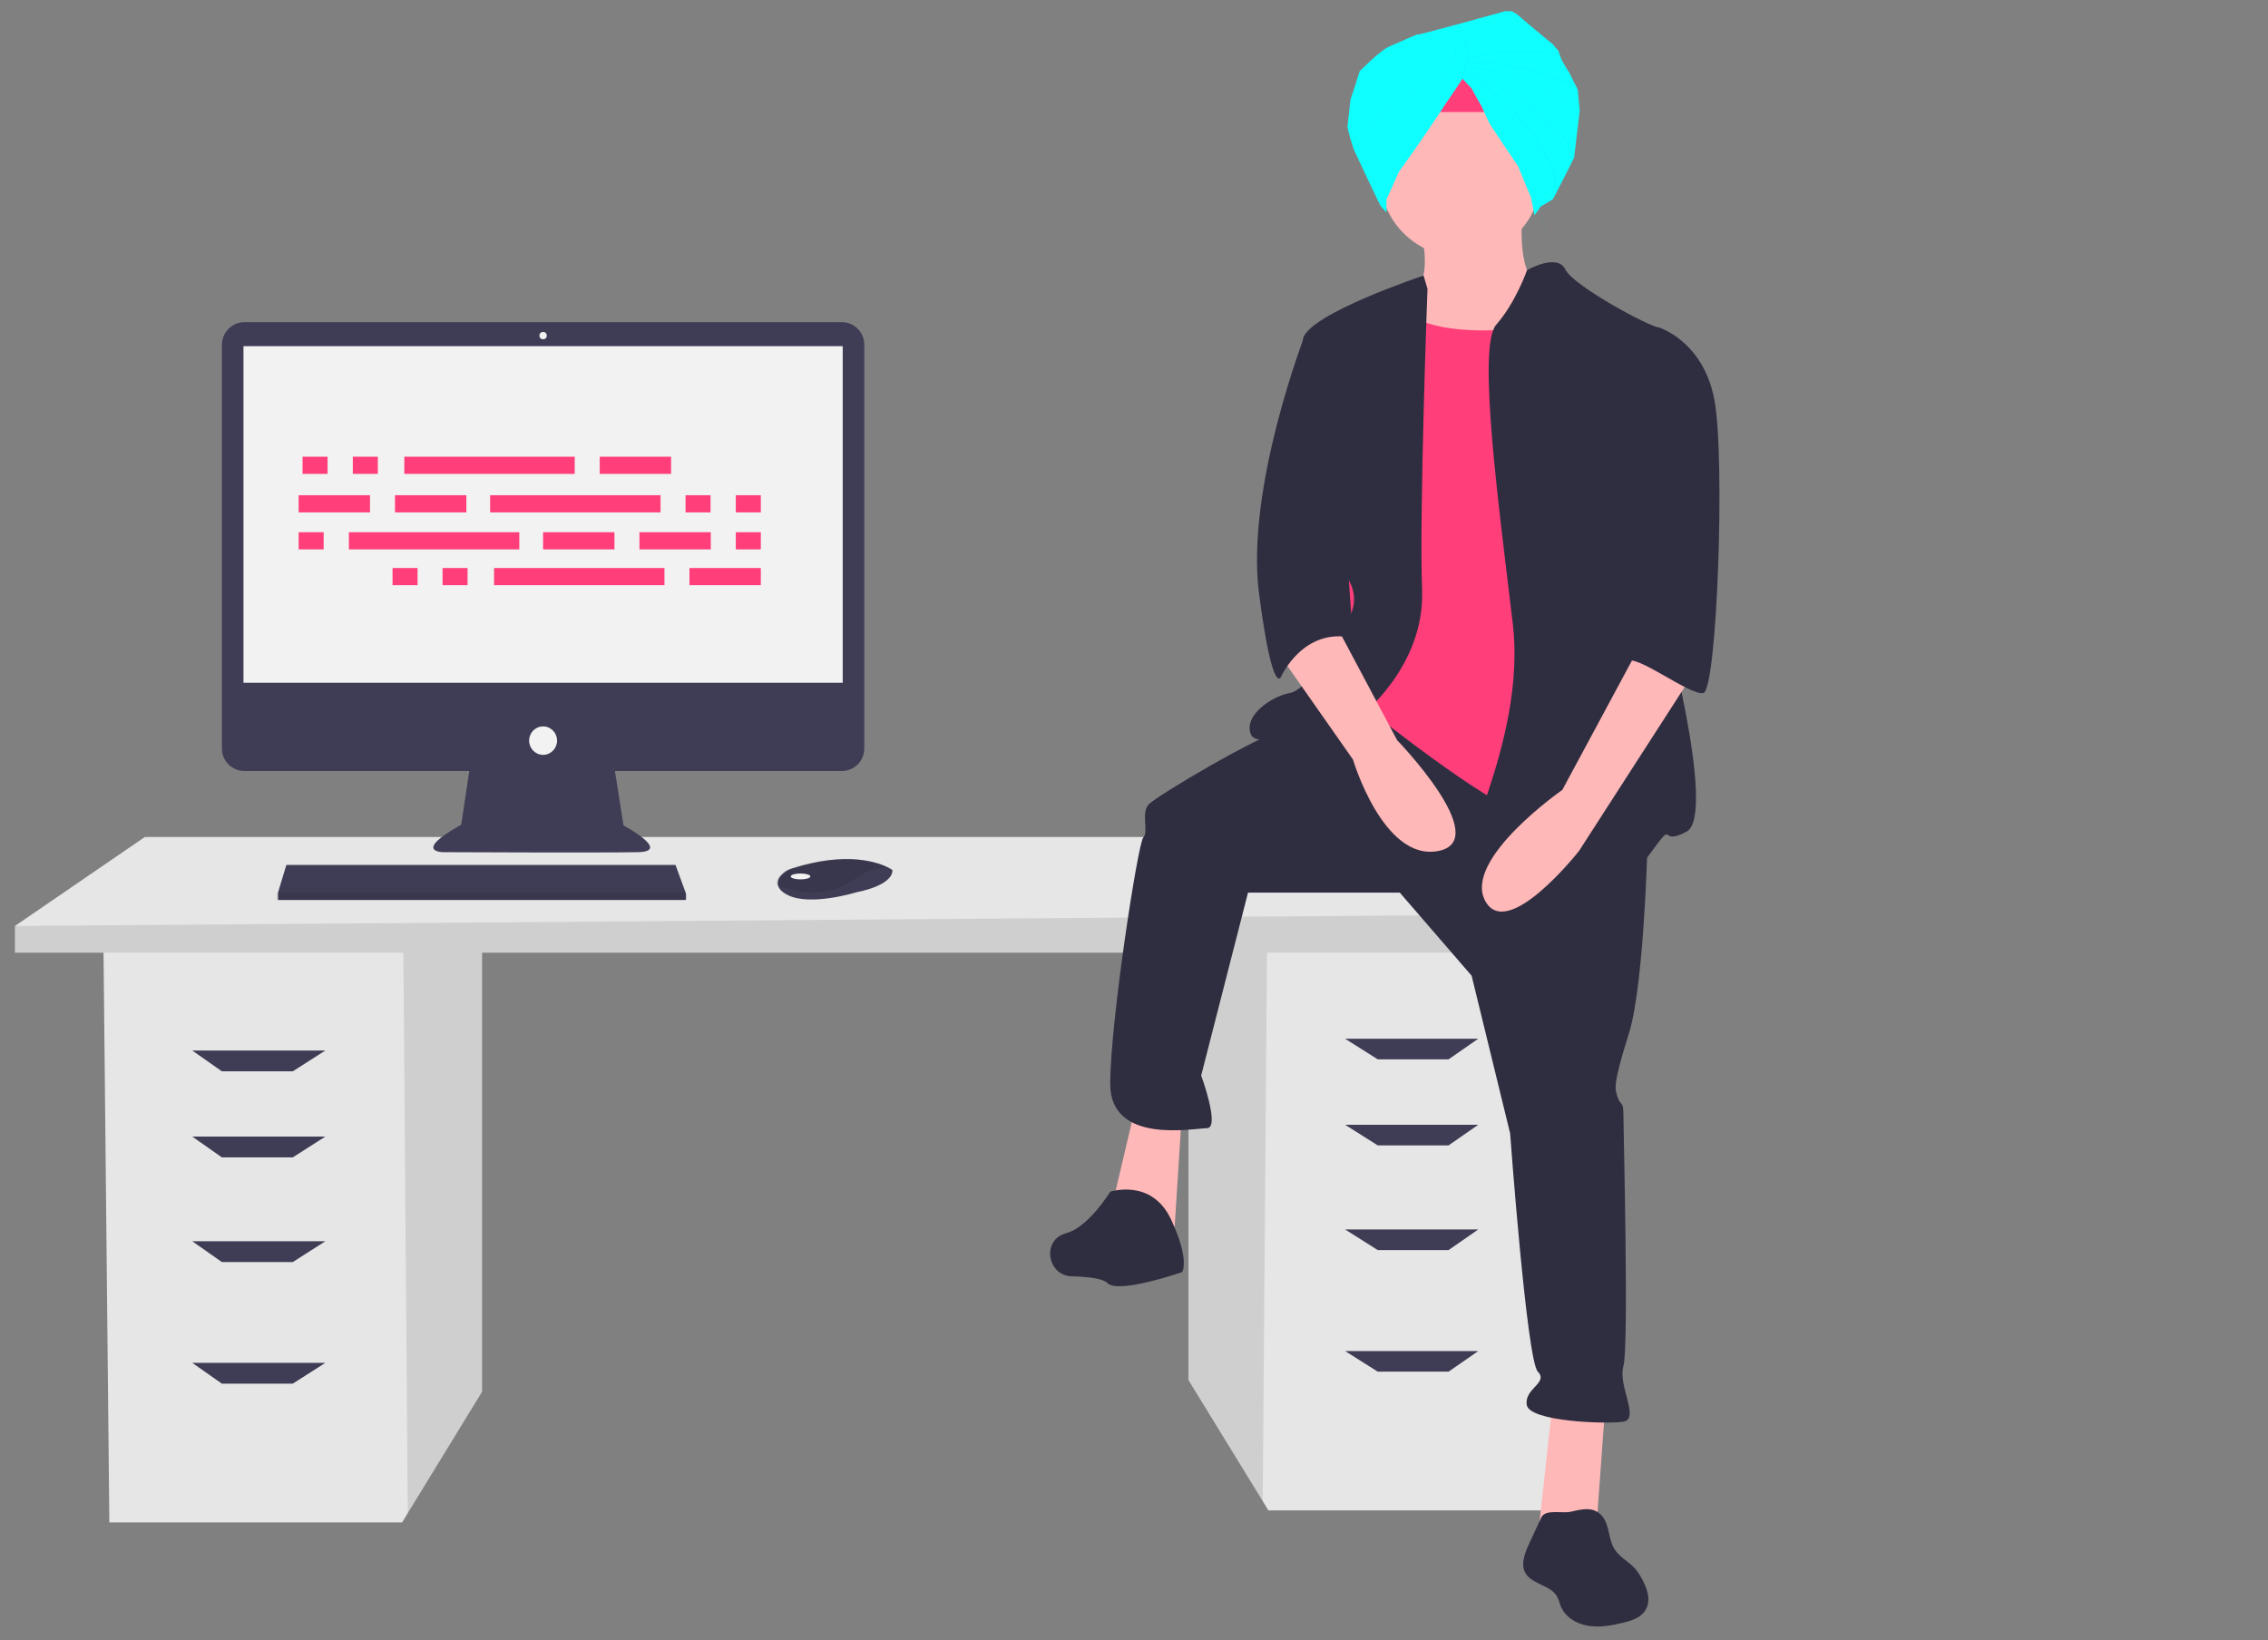 <?xml version="1.0" encoding="utf-8"?>
<!-- Generator: Adobe Illustrator 24.0.2, SVG Export Plug-In . SVG Version: 6.00 Build 0)  -->
<svg version="1.0" id="Layer_1" xmlns="http://www.w3.org/2000/svg" xmlns:xlink="http://www.w3.org/1999/xlink" x="0px" y="0px"
	 viewBox="0 0 925 669" style="enable-background:new 0 0 925 669;" xml:space="preserve">
<rect x="0" y="0" width="925" height="669" fill="#808080" stroke="none"/>
<style type="text/css">
	.st0{fill:none;}
	.st1{fill:#E6E6E6;}
	.st2{opacity:0.1;enable-background:new    ;}
	.st3{fill:#3F3D56;}
	.st4{fill:#F2F2F2;}
	.st5{fill:#FFB8B8;}
	.st6{fill:#2F2E41;}
	.st7{fill:#FF3E7A;}
	.st8{display:none;}
	.st9{display:inline;fill:none;}
	.st10{fill:#0FFFFF;}
	.st11{fill:none;stroke:#02C9C9;stroke-width:1.5;stroke-opacity:0.1;}
	.st12{fill:none;stroke:#02C9C9;stroke-width:1.5;stroke-opacity:5.000000e-02;}
</style>
<title>feeling_proud</title>
<g>
	<g>
		<title>background</title>
		<rect id="canvas_background" y="-1" class="st0" width="705.7" height="671.7"/>
	</g>
	<g>
		<title>Layer 1</title>
		<g id="svg_24">
			<polygon id="svg_1" class="st1" points="196.6,386.1 196.6,567.7 166.3,617.2 164,621 44.6,621 42.2,386.1 			"/>
			<polygon id="svg_2" class="st2" points="196.6,386.1 196.6,567.7 166.3,617.2 164.5,386.1 			"/>
			<polygon id="svg_3" class="st1" points="484.7,381.3 484.7,562.9 515,612.3 517.3,616.1 636.6,616.1 639,381.3 			"/>
			<polygon id="svg_4" class="st2" points="484.7,381.3 484.7,562.9 515,612.3 516.8,381.3 			"/>
			<polygon id="svg_5" class="st1" points="6.1,377.7 6.1,388.6 654.7,388.6 654.7,372.8 594.4,341.4 59.1,341.4 			"/>
			<polygon id="svg_6" class="st2" points="6.1,377.7 6.1,388.6 654.7,388.6 654.7,372.8 			"/>
			<polygon id="svg_7" class="st3" points="561.9,432.1 590.8,432.1 602.9,423.7 548.6,423.7 			"/>
			<polygon id="svg_8" class="st3" points="561.9,467.2 590.8,467.2 602.9,458.8 548.6,458.8 			"/>
			<polygon id="svg_9" class="st3" points="561.9,509.9 590.8,509.9 602.9,501.5 548.6,501.5 			"/>
			<polygon id="svg_10" class="st3" points="561.9,559.5 590.8,559.5 602.9,551.1 548.6,551.1 			"/>
			<polygon id="svg_11" class="st3" points="119.4,437 90.5,437 78.4,428.5 132.7,428.5 			"/>
			<polygon id="svg_12" class="st3" points="119.4,472.1 90.5,472.1 78.4,463.6 132.7,463.6 			"/>
			<polygon id="svg_13" class="st3" points="119.4,514.8 90.5,514.8 78.4,506.3 132.7,506.3 			"/>
			<polygon id="svg_14" class="st3" points="119.4,564.4 90.5,564.4 78.4,555.9 132.7,555.9 			"/>
			<path id="svg_15" class="st3" d="M99.7,131.4h243.6c5.1,0,9.2,4.1,9.2,9.2l0,0v164.7c0,5.1-4.1,9.2-9.2,9.2l0,0h-92.5l3.5,22.2
				c0,0,19.8,10.6,5.9,10.9s-79.5,0-79.5,0s-12.7,0,7.4-11.2l3.3-21.9H99.7c-5.1,0-9.2-4.1-9.2-9.2l0,0V140.7
				C90.5,135.6,94.6,131.4,99.7,131.4L99.7,131.4L99.7,131.4z"/>
			<rect id="svg_16" x="99.3" y="141.2" class="st4" width="244.4" height="137.3"/>
			<ellipse id="svg_17" class="st4" cx="221.5" cy="136.9" rx="1.5" ry="1.5"/>
			<ellipse id="svg_18" class="st4" cx="221.5" cy="302.1" rx="5.7" ry="5.8"/>
			<polygon id="svg_19" class="st3" points="113.4,364 113.4,367.1 279.8,367.1 279.8,364.6 279.6,364 275.5,352.8 116.8,352.8 			
				"/>
			<path id="svg_20" class="st3" d="M317.3,361.1c0.3,1.3,1.4,2.7,4,4c9.3,4.7,28.2-1.2,28.2-1.2s14.5-2.5,14.5-9
				c-0.4-0.3-0.8-0.5-1.3-0.8c-3.9-2.1-16.8-7.2-39.8,0.2c-1.7,0.5-3.2,1.5-4.4,2.9C317.5,358.2,317,359.6,317.3,361.1L317.3,361.1z
				"/>
			<path id="svg_21" class="st2" d="M316.8,361c11.4,4.4,21.5,4.7,31.9-2.5c3.9-2.9,8.7-4.5,13.6-4.5c-3.9-2.1-16.8-7.2-39.8,0.2
				c-1.7,0.5-3.2,1.5-4.4,2.9C317,358.1,316.6,359.5,316.8,361z"/>
			<ellipse id="svg_22" class="st4" cx="326.5" cy="357.5" rx="4" ry="1.2"/>
			<polygon id="svg_23" class="st2" points="112.9,364.1 112.9,367.2 279.3,367.2 279.3,364.7 279.1,364.1 			"/>
			<path id="svg_25" class="st5" d="M621,86.7c0,0-3.4,28.2,9,30.5s-11.3,40.7-11.3,40.7l-56.3,6.8l13.5-45.2c0,0,9-3.4,3.4-26
				C573.7,70.9,621,86.7,621,86.7L621,86.7z"/>
			<polygon id="svg_26" class="st5" points="655.3,565 650.8,627.1 627.2,627.1 634,565 			"/>
			<polygon id="svg_27" class="st5" points="482,454.4 478.7,506.4 452.8,495.1 462.9,452.2 			"/>
			<path id="svg_28" class="st6" d="M672.2,334.7c0,0-1.1,65.5-7.9,87s-5.6,22.6-4.5,26s2.3,1.1,2.3,6.8s2.3,94.9,0,102.8
				c-2.3,7.9,6.8,21.5,0,22.6s-38.3,0-39.4-6.8c-1.1-6.8,9-9,4.5-13.6c-4.5-4.5-11.3-97.2-11.3-97.2L600.2,398l-29.3-33.9H509
				l-19.1,74.6c0,0,7.9,21.5,2.3,21.5s-39.4,6.8-39.4-18.1s11.3-98.3,13.5-100.5c2.3-2.3-1.1-10.2,2.3-13.6s42.8-27.1,57.4-31.6
				c14.6-4.5,35.2-9.9,35.2-9.9L672.2,334.7L672.2,334.7z"/>
			<path id="svg_29" class="st6" d="M452.8,486.1c0,0,16.9-5.6,24.8,11.3s4.5,21.5,4.5,21.5s-25.9,9-30.4,4.5c-2-2-8.2-2.6-14.6-2.8
				c-9.7-0.2-12.3-14.1-3.1-17.3c0.3-0.1,0.6-0.2,0.8-0.3C443.8,500.8,452.8,486.1,452.8,486.1L452.8,486.1z"/>
			<ellipse id="svg_30" class="st5" cx="595.7" cy="71.5" rx="33" ry="33.3"/>
			<path id="svg_31" class="st7" d="M639.6,131.3c0,0-55.1,11.3-68.6-6.8s-19.1,50.8-19.1,50.8l-6.8,72.3l10.1,39.5
				c0,0,52.9,42.9,69.8,46.3s42.8,5.6,42.8,5.6s-7.9-125.4-7.9-127.7S639.6,131.3,639.6,131.3z"/>
			<path id="svg_32" class="st6" d="M622.8,110.2c0,0,12.3-7.1,15.6-0.3s34.9,23.7,38.3,23.7s-6.8,93.8-2.3,105.1
				c4.5,11.3,25.9,93.8,13.5,100.5s-3.4-6.8-15.8,10.2s-73.1,16.9-76.5,10.2s27-57.6,21.4-105.1c-5.6-47.4-14.6-113-6.8-122
				C618.2,123.4,622.8,110.2,622.8,110.2L622.8,110.2z"/>
			<path id="svg_33" class="st6" d="M582.2,117.8l-1.6-5.4c0,0-46.8,15.6-49.1,25.7s-1.1,81.3,6.8,87c7.9,5.6,19.1,14.7,11.3,28.2
				c-7.9,13.6-16.9,28.2-23.6,29.4c-6.8,1.1-19.1,9-15.8,16.9c3.3,7.9,43.9-6.8,43.9-6.8s27-20.3,25.9-52
				C578.8,209.3,582.2,117.8,582.2,117.8L582.2,117.8z"/>
			<path id="svg_34" class="st5" d="M542.8,251.1l27,50.8c0,0,39.4,40.7,16.9,45.2s-34.9-37.3-34.9-37.3L522.5,268L542.8,251.1
				L542.8,251.1z"/>
			<path id="svg_36" class="st6" d="M542.8,133.6l-10.5,2.8c0,0-24.4,62.7-18.8,105.7c5.6,42.9,9,33.9,9,33.9s9-20.3,29.3-15.8
				L542.8,133.6L542.8,133.6z"/>
			<path id="svg_37" class="st6" d="M653.8,618.9c2.7,3.7,2.2,9,4.6,12.9c2.1,3.4,6,5.2,8.6,8.2c0.8,1,1.6,2.1,2.2,3.2
				c2.4,4.1,4.4,9.3,2,13.4c-1.9,3.3-5.9,4.6-9.6,5.4c-4.7,1.1-9.5,2-14.2,1.1c-4.7-0.8-9.3-3.7-11-8.3c-0.3-1.1-0.7-2.2-1.2-3.3
				c-2.6-5.1-10.6-5.1-13.2-10.1c-1.8-3.5-0.1-7.8,1.5-11.4l5.1-11c1.7-3.6,8.6-1.5,12.2-2.4C645.5,615.5,650.4,614.3,653.8,618.9z"
				/>
			<path id="svg_38" class="st5" d="M691.3,273.7L644,347.1c0,0-29.3,37.3-38.3,20.3s31.5-45.2,31.5-45.2l30.4-56.5L691.3,273.7z"/>
			<path id="svg_39" class="st6" d="M667.7,135.9l9-2.3c0,0,18,5.6,22.5,29.4c4.5,23.7,1.1,118.6-4.5,119.7s-27.8-16.5-31.3-12.8
				s7.7-15.5,4.3-25.6C664.3,234.1,667.7,135.9,667.7,135.9L667.7,135.9z"/>
			<g id="f3c2397c-d780-4cc6-97d8-1503d8277a2c">
				<rect id="ad41612f-86f7-46b2-a964-3a5da7bcf3cf" x="244.6" y="186.3" class="st7" width="29.1" height="7"/>
				<rect id="b9a0b375-cc2a-4c59-8850-661af54e4f62" x="143.9" y="186.3" class="st7" width="10.2" height="7"/>
				<rect id="e174c2ab-9bc5-41ec-b37c-b06fbf8a9878" x="123.4" y="186.3" class="st7" width="10.2" height="7"/>
				<rect id="ba2479ac-4c7d-43b4-a028-73b1e20e4002" x="164.9" y="186.3" class="st7" width="69.5" height="7"/>
				<rect id="ac60ef86-00f2-480b-8171-28b6fdfc1958" x="281.2" y="231.7" class="st7" width="29.1" height="7"/>
				<rect id="b3d8298d-cd65-487a-8b19-4cee946356e7" x="180.5" y="231.7" class="st7" width="10.2" height="7"/>
				<rect id="ed27f15f-f0c4-4569-8330-a6688f8e356c" x="160.1" y="231.7" class="st7" width="10.2" height="7"/>
				<rect id="f685c005-adaf-4d60-acda-005b037d82a6" x="201.5" y="231.7" class="st7" width="69.5" height="7"/>
				<rect id="eca7c7fc-83f8-48ca-a588-6606db47af3f" x="161.1" y="202" class="st7" width="29.1" height="7"/>
				<rect id="a71b5b2f-f8b9-481d-a301-5e3357e5fe42" x="121.8" y="202" class="st7" width="29.1" height="7"/>
				<rect id="abb3a25a-f854-41fc-8391-e6ad9fbe2417" x="300.1" y="202" class="st7" width="10.2" height="7"/>
				<rect id="add2b425-b775-4eb5-9c25-8c4c14f957c9" x="279.6" y="202" class="st7" width="10.2" height="7"/>
				<rect id="b7159612-3b84-4b0b-a885-612eaab04c06" x="199.9" y="202" class="st7" width="69.5" height="7"/>
				<rect id="edfc7301-4de5-47dc-80e2-1ae2da982d6d" x="221.5" y="217.1" class="st7" width="29.1" height="7"/>
				<rect id="e1009f91-6275-4375-80fa-0d778e331fdc" x="260.8" y="217.1" class="st7" width="29.1" height="7"/>
				<rect id="a060fb9f-1f1a-4862-9a69-16dd49199e18" x="300.1" y="217.1" class="st7" width="10.2" height="7"/>
				<rect id="b6754d5f-104f-449c-b9a9-cf9ac82bf5fe" x="121.8" y="217.1" class="st7" width="10.2" height="7"/>
				<rect id="e6ed1ccd-2cfd-450f-a339-07df3a1ee6bb" x="142.3" y="217.1" class="st7" width="69.5" height="7"/>
			</g>
			<rect id="svg_53" x="576.6" y="30.2" class="st7" width="30.9" height="15.5"/>
			<g id="svg_81">
				<g id="svg_79" transform="matrix(-0.319,0,0,0.288,669.422,-24.901) ">
					<title  stroke="null" transform="translate(0,-10.229) translate(-34.013,-105.704) ">
						background</title>
					<polygon id="svg_77" class="st0" points="-91.1,513.8 544.2,513.8 544.2,513.8 					"/>
					<g id="svg_75" class="st8">
						<polygon id="svg_76" class="st9" points="-160.4,735.8 543.2,735.8 543.2,735.8 						"/>
					</g>
				</g>
				<g id="svg_80" transform="matrix(-0.319,0,0,0.288,669.422,-24.901) ">
					<title  stroke="null" transform="translate(0,-10.229) translate(-34.013,-105.704) ">
						Layer 1</title>
					<path id="svg_74" class="st10" d="M173.7,102.2c0,0,118.2,36.5,112.9,33.2c-5.3-3.3,23.6,11.3,36.1,17.2
						c12.5,6,37.4,35.2,37.4,34.6c0,0.5,11.8,41,11.8,40.5c0,0.5,3.9,39,3.9,38.5c0,0.5-3.3,15.1-3.3,15.1s-5.3,18.6-5.3,18
						c0,0.5-33.5,78.8-33.5,78.3c0,0.5-7.9,9.8-7.9,9.8s0-18.6,0-19.1c0,0.5-15.8-37.9-15.8-38.5c0,0.5-29.5-45.9-29.5-46.4
						c0,0.5-30.9-50.5-30.9-51.1c0,0.5-21-34-21-34.5c0,0.5-11.2,13.8-11.2,13.3c0,0.5-12.5,25.1-12.5,24.5
						c0,0.5-11.2,27.1-11.2,26.5c0,0.5-36.1,60.2-36.1,59.7c0,0.5-16.4,44.3-16.4,43.8c0,0.5-4.6,25.7-4.6,25.7s-7.9-11.9-7.9-12.5
						c0,0.5-15.8-10.1-15.8-10.6c0,0.5-26.9-57.8-26.9-58.4c0,0.5-7.2-66.5-7.2-67c0,0.5,2.6-29.3,2.6-29.9
						c0,0.5,10.5-22.7,10.5-23.2c0,0.5,9.8-17.4,9.8-17.9c0,0.5,4.6-13.4,4.6-13.9c0,0.5,6.6-8.1,6.6-8.6c0,0.5,47.3-43.3,47.3-43.8
						c0,0.5,5.3-2.8,5.3-3.3C165.9,102.9,173.7,102.2,173.7,102.2L173.7,102.2z"/>
					<path id="svg_73" class="st11" d="M229.5,199.1c0-0.6,0-0.9,0-1.8c0-0.3,0-1.2,0-1.5c0-0.9-0.3-0.9-0.3-1.2
						c0-0.9-0.6-1.2-0.6-2.1c0-0.3-0.5-1.2-0.6-1.5c-0.3-1-0.1-1.3-0.6-2.1c-0.3-0.6-0.8-0.9-1.2-1.5c-0.5-0.8-0.2-0.8-0.6-1.2
						c-0.6-0.6,0.5-1.3,0-2.1c-0.3-0.6-0.6-1.2-0.6-1.5c0-0.9-0.2-0.8-0.6-1.2c-0.6-0.6,0-1.2,0-2.1c0-0.3-0.2-0.9-0.6-1.5
						c-0.5-0.8,0-1.2,0-2.1c0-0.3-0.2-0.9-0.6-1.5c-0.5-0.8,0-1.2,0-2.1c0-0.3-0.6-1.2-0.6-1.5c0-0.9,0-1.2,0-2.1c0-0.3,0-1.2,0-2.4
						c0-0.3,0-1.2,0-1.5c0-1.2,0-2.1,0-3.2c0-0.3,0-1.2,0-1.5c0-1.2,0-2.1,0-3.2c0-0.3,0-1.2,0-1.5c0-1.2,0-2.1,0-2.4
						c0-1.2,0.6-2.1,0.6-2.4c0-0.9-0.1-1.2,0-2.1c0.1-1.2,0.7-1.2,1.2-2.4c0.1-0.3,0.1-1.1,0.3-1.5c0.3-0.8,0.4-0.9,0.9-2.1
						c0.1-0.3,0.1-1.1,0.3-1.5c0.3-0.8-0.5-1.3,0-2.1s1-1.2,1.2-2.4c0-0.3,0.8-1.2,0.9-1.5c0.1-1.2,0.5-1.4,1.2-2.1
						c0.8-0.8,0.3-1.5,0.3-2.4c0-0.3,0.3-0.7,0.9-1.5c0.5-0.7-0.2-1.3,0.3-2.1c0.5-0.8,0.7-1.3,0.9-1.5s0.3-0.9,0.3-1.2h0.9v-0.9"/>
					<path id="svg_72" class="st11" d="M224.2,189.8c-0.7,0-1.4,0.1-2,0.3c-0.9,0.4-1.1,1-2,1.4c-0.6,0.3-1.1,0.3-2,0.7
						c-0.6,0.3-1.4,0.7-2,0.7s-1.4,0.4-2,0.7c-0.9,0.4-1.2,1-2.7,1.4c-0.7,0.2-1.4,0.5-2,0.7c-1.5,0.4-2.1,1.1-2.7,1.4
						c-0.9,0.4-1.6,0.9-2,1.4c-0.5,0.5-1.4,0.5-2,0.7c-1.5,0.4-2,0.7-2.7,1.4c-0.7,0.7-1.1,1-2,1.4c-1.3,0.5-2.1,0.4-2.7,0.7
						c-0.9,0.4-1.4,0.4-2,0.7c-0.9,0.4-0.9,0.9-1.4,1.4c-1,1-2.1,0.4-2.7,0.7c-0.9,0.4-1.1,1-2,1.4c-0.6,0.3-1.1,1-2,1.4
						c-0.6,0.3-0.9,0.2-1.4,0.7s-1.6,0.2-2,0.7c-0.5,0.5-0.5,1-1.4,1.4c-0.6,0.3-1.4,0.4-2,0.7c-0.9,0.4-1.4,0.4-2,0.7
						c-0.9,0.4-1.1,1-2,1.4c-0.6,0.3-1.4,0.7-2,0.7s-1.6,0.2-2,0.7c-0.5,0.5-1.1,1-2,1.4c-0.6,0.3-1.1,1-2,1.4
						c-0.6,0.3-2,0.7-2.7,1.4s-1.5,1.2-2.7,2.1c-0.8,0.6-1.3,0.8-2,1.4c-1.2,0.9-2.1,1.1-2.7,1.4c-0.9,0.4-1.4,1.4-2,2.1
						c-0.7,0.7-1.8,1.7-2.7,2.1c-0.6,0.3-1.4,0.7-2,1.4c-0.7,0.7-2,1.4-2.7,2.1c-0.7,0.7-1.5,1.2-2.7,2.1c-0.8,0.6-1.1,0.7-1.4,1.4
						c-0.4,0.9-1.4,1.1-2,1.4c-0.9,0.4-1.1,1.7-2,2.1c-0.6,0.3-1.4,0.7-2,1.4c-0.7,0.7-1.7,0.5-2,1.4c-0.3,0.6-0.5,1.7-1.4,2.1
						c-0.6,0.3-0.9,0.2-1.4,0.7s-0.4,0.7-0.7,1.4c-0.4,0.9-1.1,0.7-1.4,1.4c-0.4,0.9-1.4,1.4-2,2.1c-0.7,0.7-0.7,1.4-1.4,2.1
						c-0.7,0.7-1.4,1.4-2,2.1c-0.7,0.7-1.4,1.4-2,2.1c-0.7,0.7-0.7,1.4-1.4,2.1c-0.7,0.7-1.1,1.4-1.4,2.1c-0.4,0.9-1.4,1.4-2,2.1
						c-0.7,0.7-1.4,1.4-2,2.1c-0.7,0.7-1.4,1.4-2,2.1c-0.7,0.7-1.4,1.4-2,2.1c-0.7,0.7-1.1,1.7-2,2.1c-0.6,0.3-1.1,0.7-1.4,1.4
						c-0.4,0.9-1.1,1.7-2,2.1c-0.6,0.3-0.9,0.9-1.4,1.4s-0.9,0.2-1.4,0.7s-0.5,1-1.4,1.4c-0.6,0.3-0.9,0.2-1.4,0.7s-0.2,0.9-0.7,1.4
						c-0.5,0.5-0.9,0.2-1.4,0.7s-1,1.2-1.4,2.1c-0.3,0.6-0.9,0.9-1.4,1.4s-0.2,0.9-0.7,1.4s-0.3,1.2-0.7,2.1
						c-0.3,0.6-0.7,0.7-0.7,1.4c0,0.7-0.4,1.4-0.7,2.1c-0.4,0.9-0.2,1.6-0.7,2.1s-0.4,0.7-0.7,1.4c-0.4,0.9-0.2,1.6-0.7,2.1
						s-0.4,0.7-0.7,1.4c-0.4,0.9-0.4,1.4-0.7,2.1c-0.4,0.9-0.4,1.4-0.7,2.1c-0.4,0.9-0.9,0.9-1.4,1.4s-0.2,0.9-0.7,1.4
						s-0.3,1.2-0.7,2.1c-0.3,0.6,0,1.4-0.7,1.4v0.7"/>
					<path id="svg_71" class="st11" d="M220.8,182.9c0,0-0.7-0.2-1.4,0s-1.4,0.3-2,0.3c-0.7,0-1.4-0.3-2,0c-0.9,0.4-1.4,0.7-2,0.7
						s-1.4,0-2,0c-0.6,0-1.4,0-2,0c-0.7,0-1.4-0.3-2,0c-0.9,0.4-1.4,0.7-2,0.7s-1.4,0-2,0c-0.7,0-0.9,0.2-1.4,0.7s-1.4,0-2,0
						c-0.6,0-1.4,0-2,0c-0.7,0-0.7,0.7-1.4,0.7s-1.4,0-2,0s-0.9,0.2-1.4,0.7s-1.4,0-2,0s-0.7,0.7-1.4,0.7s-1.4,0-2,0
						c-0.7,0-1.1,0.3-2,0.7c-0.6,0.3-1.4,0-2,0c-0.7,0-0.7,0.7-1.4,0.7s-1.4,0.7-2,0.7s-1.4-0.3-2,0c-0.9,0.4-1.4,0.7-2,0.7
						c-0.7,0-1.1,0.3-2,0.7c-0.6,0.3-1.1,0.3-2,0.7c-0.6,0.3-1.6-0.5-2,0c-0.5,0.5-0.7,0.7-1.4,0.7s-1.4,0.7-2,0.7
						c-0.7,0-1.1,0.3-2,0.7c-0.6,0.3-0.9,0.2-1.4,0.7s-1.1,0.3-2,0.7c-0.6,0.3-1.2,1-2.7,1.4c-0.7,0.2-1.1,1-2,1.4
						c-0.6,0.3-1.1,0.3-2,0.7c-0.6,0.3-1.1,0.3-2,0.7c-0.6,0.3-1.1,0.3-2,0.7c-0.6,0.3-1.4-0.3-2,0c-0.9,0.4-0.9,0.9-1.4,1.4
						s-1.1,0.3-2,0.7c-0.6,0.3-1.1,0.3-2,0.7c-0.6,0.3-1.4,0.7-2,0.7s-1.6,0.2-2,0.7c-0.5,0.5-0.5,1-1.4,1.4
						c-0.6,0.3-0.7,0.4-1.4,0.7c-0.9,0.4-1.4,1.4-2,1.4c-0.7,0-1.6,0.2-2,0.7c-0.5,0.5-0.2,0.9-0.7,1.4s-1.6,0.2-2,0.7
						s-0.5,1-1.4,1.4c-0.6,0.3-0.7,0.4-1.4,0.7c-0.9,0.4-0.9,0.9-1.4,1.4s-0.7,0.4-1.4,0.7c-0.9,0.4-1.1,1-2,1.4
						c-0.6,0.3-0.7,0.4-1.4,0.7c-0.9,0.4-1.6,0.9-2,1.4c-0.5,0.5-0.2,0.9-0.7,1.4s-0.9,0.2-1.4,0.7c-0.5,0.5-0.7,0.4-1.4,0.7
						c-0.9,0.4-1.4,0.4-2,0.7c-0.9,0.4-1.6,0.2-2,0.7c-0.5,0.5-0.9,0.2-1.4,0.7s-0.5,1-1.4,1.4c-0.6,0.3-0.9,0.2-1.4,0.7
						s-1.4,0.7-2,0.7c-0.7,0-0.7,0.7-1.4,0.7c-0.7,0-0.7,0.7-1.4,0.7c-0.7,0-0.7,0.7-1.4,0.7c-0.7,0-1.1,0.3-2,0.7
						c-0.6,0.3-0.7,0.7-1.4,0.7c-0.7,0-0.7,0.7-1.4,0.7c-0.7,0-0.9,0.2-1.4,0.7s-0.9,0.2-1.4,0.7s-0.9,0.2-1.4,0.7s-1.6,0.2-2,0.7
						c-0.5,0.5-0.5,1-1.4,1.4c-0.6,0.3-0.9,0.2-1.4,0.7s-0.7,0.7-1.4,1.4c-0.7,0.7-0.9,0.9-1.4,1.4s-0.9,0.2-1.4,0.7
						c-0.5,0.5-0.2,0.9-0.7,1.4c-0.5,0.5-0.9,0.2-1.4,0.7s-0.7,0.7-1.4,0.7v0.7h-0.7"/>
					<path id="svg_70" class="st11" d="M222.5,175.5c-1,0-2,0-3.1,0s-2,0-3.1,0c-1,0-2,0-3.1,0c-1,0-2,0-3.1,0c-2,0-3.1,0-4.1,0
						s-2,0-3.1,0s-2,0-3.1,0c-1.1,0-2,0-3.1,0s-2,0-3.1,0c-1,0-2,0-3.1,0c-1,0-1,0.5-2,0.5c-1,0-2.3-0.7-3.1,0c-0.7,0.7-1,1-2,1
						s-2,0-3.1,0c-1,0-1,1-2,1c-1,0-1.3,0.3-2,1s-2,0-3.1,0c-1,0-1,1-2,1s-2,0-3.1,0c-1,0-2.1,0.6-3.1,1c-1.3,0.6-2,1-4.1,1
						c-1,0-2,1-3.1,1c-1,0-2,0-3.1,0c-1.1,0-2.3-0.7-3.1,0s-1.6-0.4-3.1,1c-0.7,0.7-1,1-2,1s-2,0-3.1,0c-1,0-1,1-2,1s-2.3-0.7-3.1,0
						c-0.7,0.7-1.1,0.6-2,1c-1.3,0.6-1.3,1.3-2,2.1c-0.7,0.7-1.7,0.5-3.1,1c-0.9,0.4-1.3,0.3-2,1s-1.3,0.3-2,1s-2.3-0.7-3.1,0
						s-1.3,0.3-2,1s-1.1,0.6-2,1c-1.3,0.6-2,1-3.1,1c-1,0-1,1-2,1s-1,1-2,1s-2.3-0.7-3.1,0s-0.7,1.5-2,2.1c-0.9,0.4-2.3-0.7-3.1,0
						c-0.8,0.7-1,1-2,1s-1,1-2,1c-1,0-1,1-2,1s-2.1,0.6-3.1,1c-1.3,0.6-2.3,0.3-3.1,1c-0.7,0.7-1.3,0.3-2,1s-1.3,0.3-2,1
						c-0.7,0.7-1,1-2,1h-1v1"/>
					<path id="svg_69" class="st11" d="M221.4,169.8c0-0.5-1-0.5-2-0.5s-1-1.5-3.1-1.5c-1,0-2.1,0.2-3.1,0c-1.1-0.3-2.2,0-3.1-0.5
						c-1.6-0.9-2-1.5-3.1-1.5s-2-0.5-3.1-0.5s-1-1.5-2-1.5s-1-0.5-2-0.5c-1,0-2-1.5-3.1-1.5s-2.3,0.7-3.1,0c-0.4-0.4-1-0.5-2-0.5
						s-2,0-3.1,0c-1.1,0-2,0-3.1,0c-1,0-1-1.5-2-1.5s-2,0-3.1,0c-1,0-2,0-3.1,0c-1,0-2,0-3.1,0c-1,0-2,0-3.1,0s-2,0-3.1,0
						c-1,0-2,0-3.1,0c-1,0-2,0-3.1,0c-1,0-2,0-3.1,0c-1,0-2,0-3.1,0s-2,0-3.1,0s-2,0-3.1,0c-1,0-2,0-3.1,0c-1,0-2,0-3.1,0
						c-1,0-2,0-3.1,0s-2,0-3.1,0s-2,0-3.1,0c-1,0-2,0-3.1,0c-1,0-2,0-3.1,0c-1,0-1.3,0.3-2,1s-2,0-3.1,0c-1,0-2,0-3.1,0
						c-1,0-2,0-3.1,0c-1,0-1,1-2,1s-2,0-3.1,0c-1,0-2,0-3.1,0c-1,0-2,0-3.1,0v1"/>
					<path id="svg_68" class="st11" d="M369.9,290.4c0-1,0-1.5,0-3.1c0-0.5-0.7-1.8-1.5-2.6c-1.4-1.2-0.7-2.4-2-3.6
						c-0.9-0.8-1.7-0.8-3.1-2.1c-0.9-0.8-1.9-2.1-2-2.6c-0.5-1.8-1.7-2.4-3.1-3.6c-0.9-0.8-2.3-1.3-3.1-2.1c-0.4-0.4-1.2-1.8-2-2.6
						c-1.4-1.2-2.3-1.3-3.1-2.1c-1.1-1.1-0.9-1.6-1-2.1c-0.5-1.8-2.2-1.3-3.1-2.1c-1.4-1.2-1.9-1.6-2-2.1c-0.5-1.8-1.9-1.6-2-2.1
						c-0.5-1.8-1-2.5-2-3.6c-0.7-0.7-1-1-2-2.1c-0.7-0.7-1.1,0-2-0.5c-1.6-0.9-1-2.1-2-2.1s-1-1.3-2-1.5c-1.1-0.3-1-1-2-2.1
						c-0.7-0.7-2.2,0-3.1-0.5c-1.6-0.9-1.4-2.7-3.1-3.6c-0.9-0.5-2.5-0.3-3.1-2.1c-0.1-0.5-1.5-0.3-2-2.1c-0.1-0.5-0.4-1.2-2-2.1
						c-0.9-0.5-1.1,0-2-0.5c-1.6-0.9-1.1-1.6-2-2.1c-1.6-0.9-2.3-1.3-3.1-2.1c-1.1-1.1-0.7-1.7-1-2.1c-0.7-0.7-1-0.5-2-1.5
						c-0.7-0.7-1-0.5-2-0.5s-1-1.3-2-1.5c-1.1-0.3-1-1-2-2.1c-0.7-0.7-1.7-0.2-2-0.5c-0.7-0.7-2.1-1.3-3.1-1.5c-1.1-0.3-1-1-2-2.1
						c-0.7-0.7-2.5,0.5-3.1-0.5c-0.8-1.3-0.9-1.8-2-2.1c-1-0.2-1-1.5-2-1.5c-1,0-2.3,0.2-3.1-0.5c-1.1-1.1-1.3-0.8-2-1.5
						c-0.4-0.4-1.3,0.2-2-0.5c-1.1-1.1-0.9-1.8-2-2.1c-1-0.2-1.1-1.1-3.1-1.5c-1.1-0.3-1-1-2-2.1c-0.7-0.7-1.7-0.2-2-0.5
						c-0.7-0.7-1-1.3-2-1.5c-1.1-0.3-1-1-2-2.1c-0.7-0.7-1-0.5-2-0.5c-1,0-1-1.3-2-1.5c-1.1-0.3-2.3-1.3-3.1-2.1
						c-0.4-0.4-1.5-0.3-2-2.1c-0.1-0.5-0.7-0.8-2-2.1c-0.9-0.8-1-2.1-2-2.1s-1.5-0.3-2-2.1c-0.1-0.5-0.2-0.7-1-2.1
						c-0.6-1-0.9-2.3-2-2.6c-1-0.2-0.7-1.7-1-2.1c-0.7-0.7-1.3-0.8-2-1.5c-0.4-0.4-1-0.5-1-2.1c0-0.5-0.2-0.7-1-2.1
						c-0.6-1-0.9-2.1-1-2.6c-0.5-1.8-1.5-1.8-2-3.6c-0.1-0.5-1-2.6-1-4.6c0-1.5-1-3.6-1-4.1c0-2.1-1-3.6-1-5.7v-2.1v-0.5v-1.5"/>
					<path id="svg_67" class="st12" d="M294.9,140.9c1,0,0.8,0.3,1.5,1c1.1,1.1,1.5,1,2,1c1.5,0,1.5,1,2,1c1.5,0,1.7,0.7,2,1
						c0.7,0.7,1.7,0.7,2,1c0.7,0.7,1.1,1.5,2,2.1c1.3,0.8,1.7,0.7,2,1c0.7,0.7,0.8,1.3,1.5,2.1c0.4,0.4,0.5,1,2,1c0.5,0,1-0.1,2,1
						c0.7,0.7-0.2,1.3,0.5,2.1c1.1,1.1,1.6,0.9,2,1c1.8,0.5,2.4,1.7,3.6,3.1c0.8,0.9,1.8,2.2,2.6,3.1c1.2,1.4,1.8,1.2,4.1,3.1
						c1.4,1.2,3.9,2.8,5.6,5.2c0.7,0.9,2.9,2.7,4.1,4.1c0.8,0.9,2.4,2.3,4.6,4.1c1.4,1.2,1.8,2.3,4.1,4.1c1.4,1.2,2.3,1.2,3.6,2.1
						c1,0.6,0.3,2.6,2,3.1c0.5,0.1,2.2,0.7,2.6,1c0.7,0.7,1.7,1.7,2,2.1c0.7,0.7,1.5,1,1.5,2.1c0,1-0.2,1.3,0.5,2.1
						c1.1,1.1,1.8,0.9,2,2.1c0.5,2,1.8,3,2,4.1c0.2,1,0.7,1.5,1.5,3.1c0.5,0.9-0.9,2.7,0.5,4.1c1.1,1.1,1.8,0.9,2,2.1
						c0.2,1,0,2.1,1.5,3.1v1v1h0.5"/>
					<path id="svg_66" class="st12" d="M204.1,223.4c0,1-0.6,1.1-1,2.1c-0.6,1.3-2,2.1-3.1,4.1c-1,2.1-2,4.1-3.1,6.2
						c-1,2.1-1.9,4.2-3.1,6.2c-1.8,3.2-2.8,5.2-4.1,8.2c-0.9,2.1-2.2,5.1-3.1,7.2c-1.2,3-2,6.2-3.1,9.3c-1,3.1-2.6,6.2-3.1,9.3
						c-0.5,3.2-1.8,6.3-3.1,9.3c-0.9,2.1-2,6.2-2,8.2l-1,2.1l-1,3.1"/>
					<path id="svg_65" class="st12" d="M175.5,277c0,1-0.2,1.9-1,3.1c-1.3,1.9-1.9,5.2-3.1,7.2c-1.8,3.2-2.8,5.2-4.1,8.2
						c-0.9,2.1-2.7,6.4-5.1,10.3c-2.7,4.4-5.3,7.1-7.1,10.3c-1.1,2-2.8,5.4-5.1,8.2c-1.8,2.3-4.3,5.1-5.1,7.2
						c-1.5,4-3.1,8.2-4.1,12.4c-1,4.1-2.9,10.4-4.1,14.4c-1.8,6.3-3.5,11.2-5.1,18.6c-1.4,6.1-2.7,13.5-4.1,18.6
						c-1.7,6.3-3.1,13.4-4.1,18.6l-2,6.2"/>
					<path id="svg_64" class="st12" d="M316.8,166.7c2,2.1,3.3,3.3,6.1,6.2c3.3,3.4,7.7,8.2,10.2,11.3c4.1,5.1,8.2,8.9,11.7,14.4
						c2.5,3.9,4.8,9.2,6.6,13.4c1.7,4,3.4,9.4,5.6,14.4c1.9,4.2,2.3,8.3,4.6,13.4c1.9,4.2,4.4,9.1,6.1,13.4c2.5,6,4.1,10.3,6.1,15.5
						l1.5,3.1"/>
					<path id="svg_63" class="st11" d="M224,192.5c0,0-0.3,0.3-1,1c-0.4,0.4-1.6,1.5-2.6,2.1c-1.3,0.8-2.5-0.1-3.6,1
						c-0.7,0.7,0.2,1.3-0.5,2.1c-1.1,1.1-2.5-0.1-3.6,1c-0.7,0.7,0.2,1.3-0.5,2.1c-1.1,1.1-1.3,0.3-2,1c-1.1,1.1-1.3,0.3-2,1
						c-1.1,1.1-1.6,0.9-2,1c-1.8,0.5-2.5,1-3.6,2.1c-0.7,0.7,0.2,1.3-0.5,2.1c-1.1,1.1-1.6,0.9-2,1c-1.8,0.5-1.3,1.3-2,2.1
						c-1.1,1.1-1.8,1.5-3.6,2.1c-0.5,0.1-0.7,0.2-2,1c-1,0.6-1.3,1.3-2,2.1c-0.4,0.4-1-0.1-2,1c-0.7,0.7-0.8,0.7-2,2.1
						c-0.8,0.9-1.3,1.3-2,2.1c-0.4,0.4-1-0.1-2,1c-0.7,0.7-1.2,0.4-2,2.1c-0.5,0.9,0.2,1.3-0.5,2.1c-1.1,1.1-1.6,0.9-2,1
						c-1.8,0.5-1.7,1.7-2,2.1c-0.7,0.7-0.8,1.3-1.5,2.1c-0.4,0.4-1-0.1-2,1c-0.7,0.7-0.8,0.7-2,2.1c-0.8,0.9-1,1-2,2.1
						c-0.7,0.7,0.2,1.3-0.5,2.1c-1.1,1.1-1.7,0.7-2,1c-0.7,0.7-1.8,0.9-2,2.1c-0.2,1-1.7,1.7-2,2.1c-0.7,0.7-1.8,2-2,3.1
						c-0.2,1-1.7,1.7-2,2.1c-0.7,0.7-0.8,2.4-1.5,3.1c-0.4,0.4-0.8,0.7-2,2.1c-0.8,0.9-1,1-2,2.1c-0.7,0.7,0.2,1.3-0.5,2.1
						c-1.1,1.1-1.7,0.7-2,1c-0.7,0.7-1.8,2-2,3.1c-0.2,1-1.8,0.9-2,2.1c-0.2,1-0.8,2.4-1.5,3.1c-0.4,0.4-1-0.1-2,1
						c-0.7,0.7,0,1.2-0.5,2.1c-0.9,1.6-1.7,1.7-2,2.1c-0.7,0.7-1.3,1.1-1.5,2.1c-0.3,1.1-1,1-2,2.1c-0.7,0.7-0.1,1.7-0.5,2.1
						c-0.7,0.7-1.5,1-1.5,2.1c0,1,0,1.2-0.5,2.1c-0.9,1.6-1.3,2.1-1.5,3.1c-0.3,1.1-1,1-2,2.1c-0.7,0.7-0.1,1.7-0.5,2.1
						c-0.7,0.7-0.8,2.4-1.5,3.1c-0.4,0.4,0.2,1.3-0.5,2.1c-1.1,1.1-1.8,0.9-2,2.1c-0.2,1-0.8,1.3-1.5,2.1c-0.4,0.4,0.2,1.3-0.5,2.1
						c-1.1,1.1-0.8,1.3-1.5,2.1c-0.4,0.4,0.2,1.3-0.5,2.1c-1.1,1.1-0.8,1.3-1.5,2.1c-0.4,0.4,0,1.2-0.5,2.1c-0.9,1.6-1.7,1.7-2,2.1
						c-0.7,0.7-0.4,1-1.5,2.1c-0.7,0.7-0.1,1.7-0.5,2.1c-0.7,0.7-0.4,1-1.5,2.1c-0.7,0.7-0.1,1.7-0.5,2.1c-0.7,0.7,0.7,2.4,0,3.1
						c-1.1,1.1-1.5,1-1.5,2.1c0,1-0.5,2.1-0.5,3.1s0,2.1,0,3.1s-1.5,1-1.5,2.1c0,1,0,2.1,0,3.1s0,2.1,0,3.1s0.2,2.1,0,3.1
						c-0.3,1.1-0.5,2.1-0.5,3.1s0,2.1,0,3.1h-1.5v1"/>
				</g>
			</g>
		</g>
	</g>
</g>
</svg>
